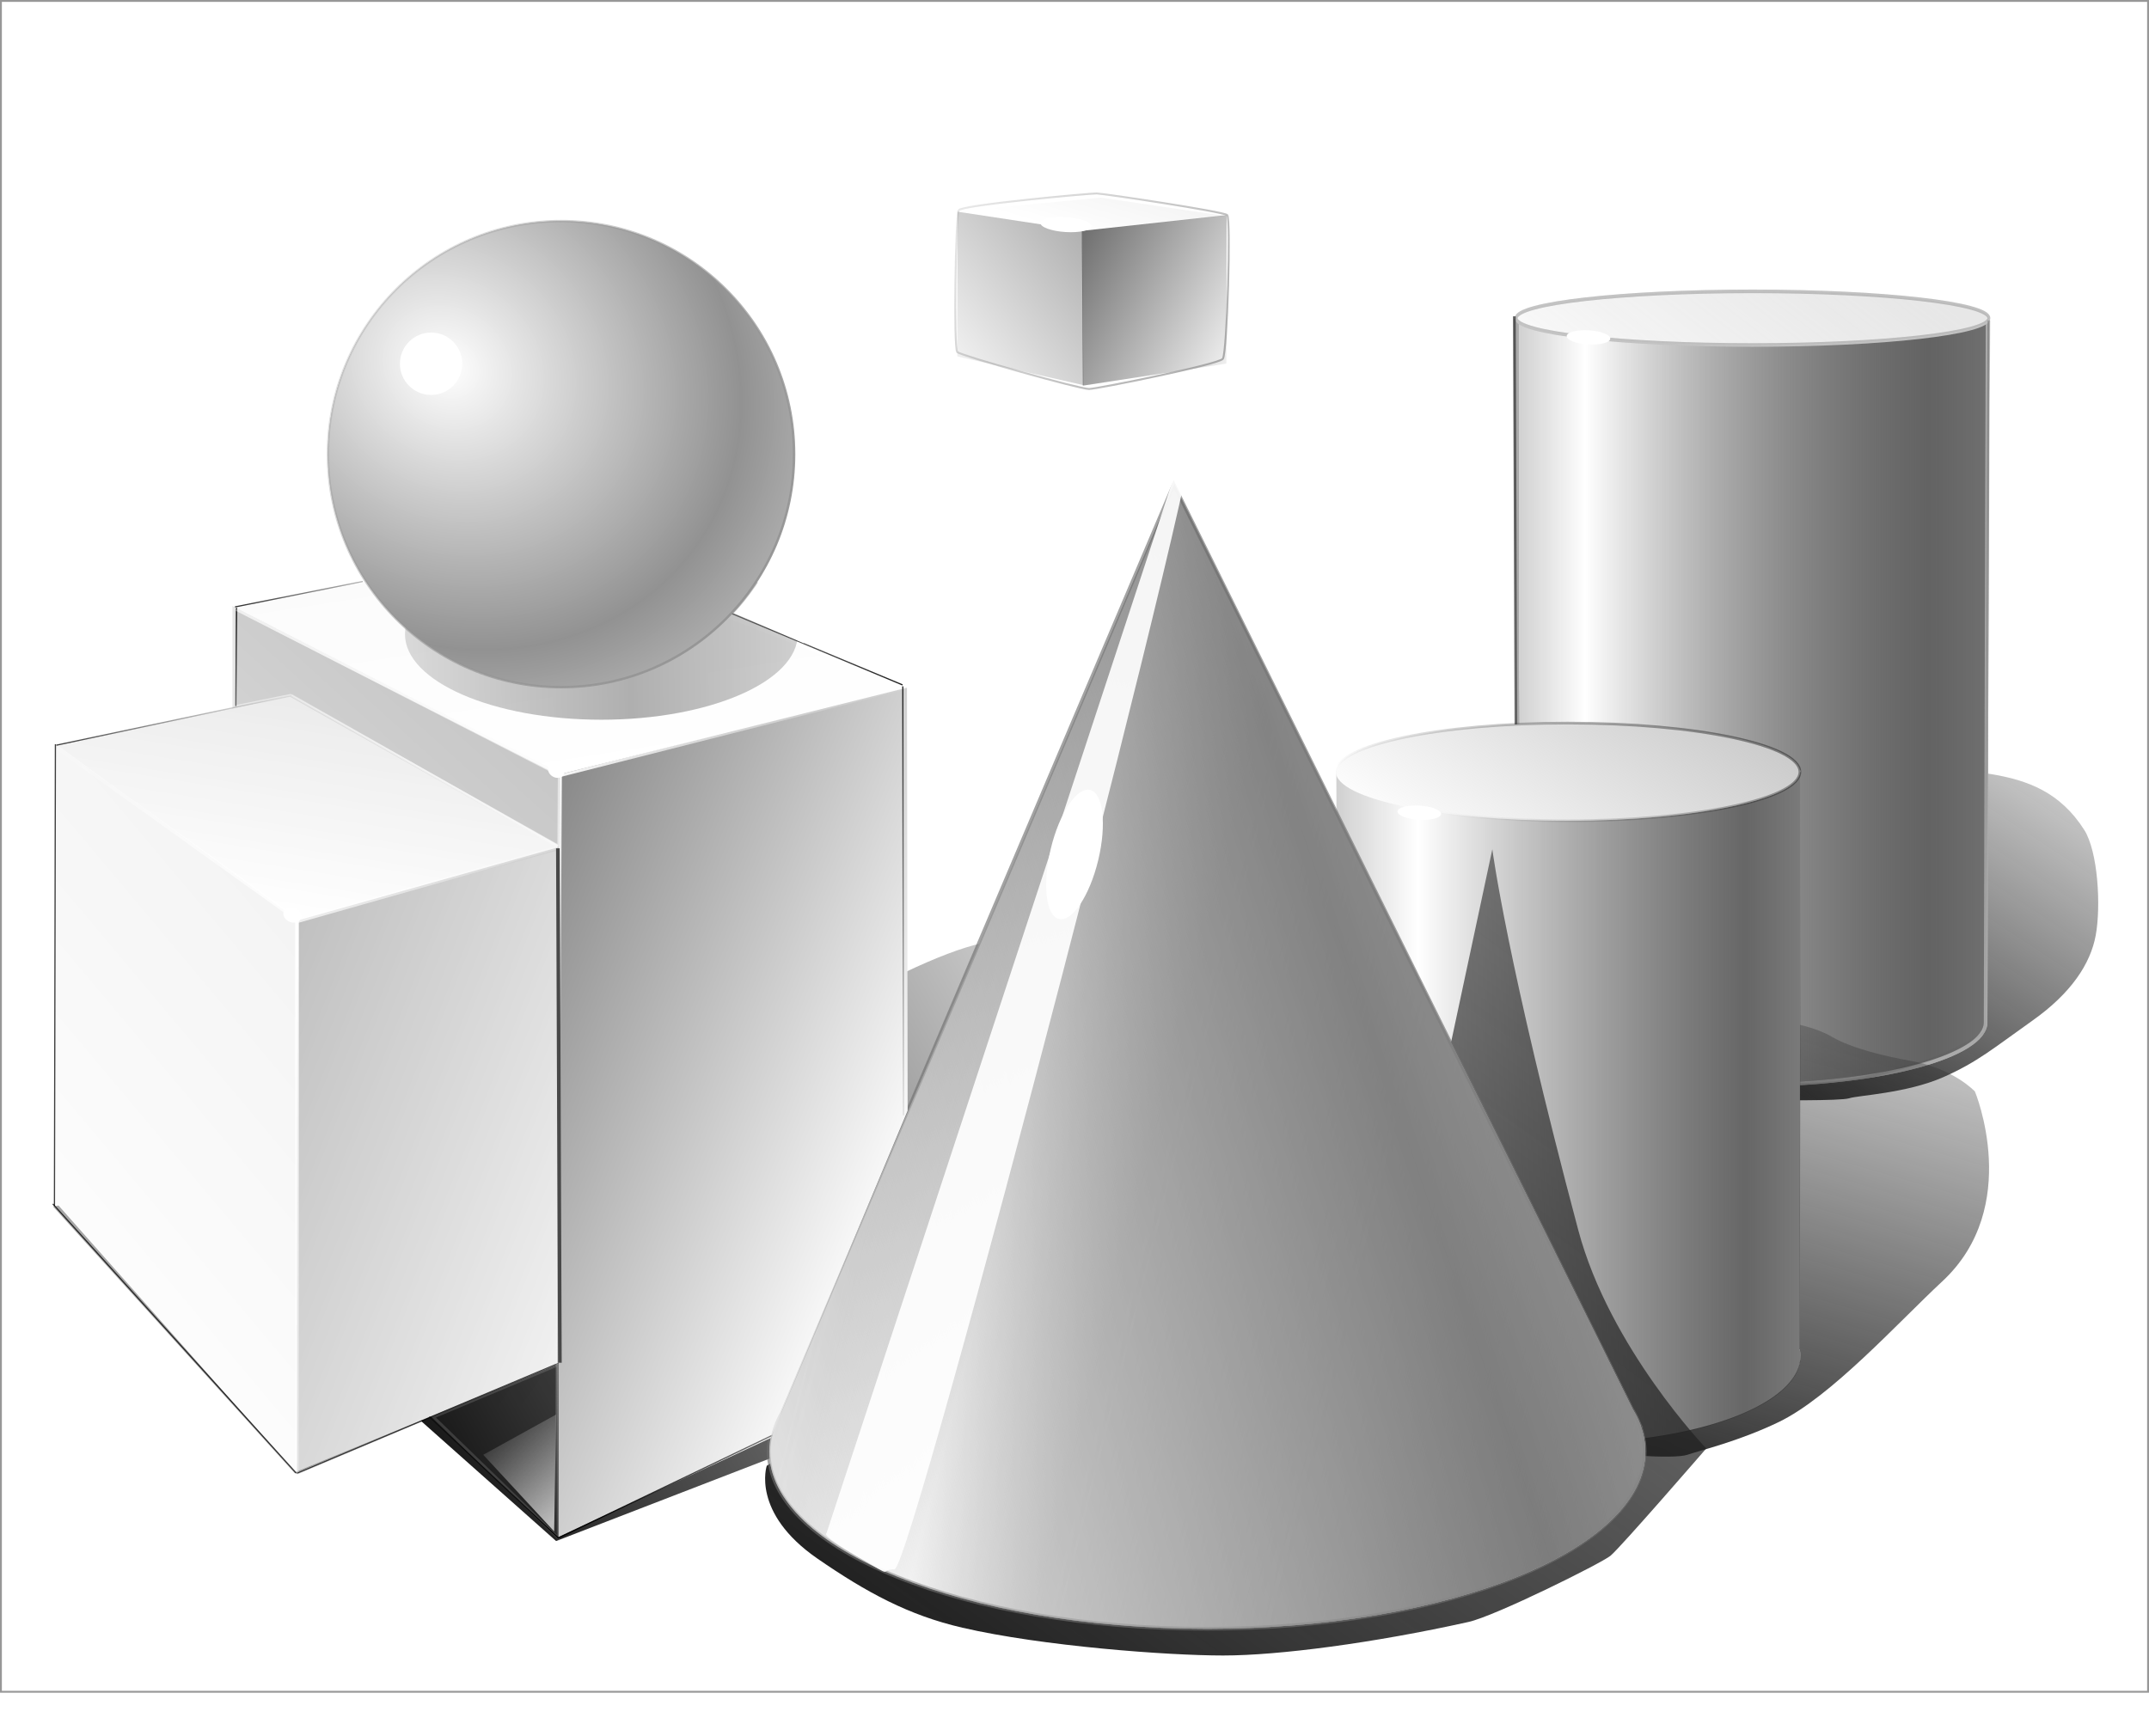 <?xml version="1.0" encoding="UTF-8" standalone="no"?>
<!-- Created with Inkscape (http://www.inkscape.org/) -->

<svg
   xmlns:dc="http://purl.org/dc/elements/1.1/"
   xmlns:cc="http://creativecommons.org/ns#"
   xmlns:rdf="http://www.w3.org/1999/02/22-rdf-syntax-ns#"
   xmlns:svg="http://www.w3.org/2000/svg"
   xmlns="http://www.w3.org/2000/svg"
   xmlns:xlink="http://www.w3.org/1999/xlink"
   xmlns:sodipodi="http://sodipodi.sourceforge.net/DTD/sodipodi-0.dtd"
   xmlns:inkscape="http://www.inkscape.org/namespaces/inkscape"
   id="svg2"
   sodipodi:modified="true"
   viewBox="0 0 800.585 646.918"
   inkscape:export-ydpi="150"
   inkscape:export-xdpi="150"
   version="1.0"
   inkscape:output_extension="org.inkscape.output.svg.inkscape"
   sodipodi:docname="shapes.svg"
   inkscape:export-filename="B:\Documents\Pictures\Shapes and Shadows.png"
   inkscape:version="0.91 r13725"
   sodipodi:version="0.32"
   width="800.585"
   height="646.918">
  <defs
     id="defs4">
    <linearGradient
       id="linearGradient4386"
       inkscape:collect="always">
      <stop
         id="stop4388"
         style="stop-color:#393939;stop-opacity:.77"
         offset="0" />
      <stop
         id="stop4390"
         style="stop-color:#000000;stop-opacity:0"
         offset="1" />
    </linearGradient>
    <linearGradient
       id="linearGradient17788"
       inkscape:collect="always">
      <stop
         id="stop17790"
         style="stop-color:#000000"
         offset="0" />
      <stop
         id="stop17792"
         style="stop-color:#000000;stop-opacity:0"
         offset="1" />
    </linearGradient>
    <linearGradient
       id="linearGradient10469"
       inkscape:collect="always">
      <stop
         id="stop10471"
         style="stop-color:#fcfcfc"
         offset="0" />
      <stop
         id="stop10473"
         style="stop-color:#fcfcfc;stop-opacity:0"
         offset="1" />
    </linearGradient>
    <linearGradient
       id="linearGradient31325"
       inkscape:collect="always">
      <stop
         id="stop31327"
         style="stop-color:#ffffff"
         offset="0" />
      <stop
         id="stop31329"
         style="stop-color:#ffffff;stop-opacity:0"
         offset="1" />
    </linearGradient>
    <linearGradient
       id="linearGradient24680"
       inkscape:collect="always">
      <stop
         id="stop24682"
         style="stop-color:black"
         offset="0" />
      <stop
         id="stop24684"
         style="stop-color:black;stop-opacity:0"
         offset="1" />
    </linearGradient>
    <radialGradient
       id="radialGradient31944"
       spreadMethod="reflect"
       gradientUnits="userSpaceOnUse"
       cy="81.153"
       cx="137.33"
       gradientTransform="matrix(1.049,0.76,-0.667,0.921,46.741,-103.22)"
       r="110.67"
       inkscape:collect="always">
      <stop
         id="stop8404"
         style="stop-color:white"
         offset="0" />
      <stop
         id="stop8406"
         style="stop-color:white;stop-opacity:.178"
         offset="1" />
    </radialGradient>
    <linearGradient
       id="linearGradient31952"
       y2="368.93"
       gradientUnits="userSpaceOnUse"
       x2="180.74"
       gradientTransform="translate(2.044,2.02)"
       y1="83.109"
       x1="226.08"
       inkscape:collect="always">
      <stop
         id="stop4834"
         style="stop-color:black;stop-opacity:.73"
         offset="0" />
      <stop
         id="stop4836"
         style="stop-color:black;stop-opacity:0"
         offset="1" />
    </linearGradient>
    <linearGradient
       id="linearGradient31954"
       y2="508.08"
       gradientUnits="userSpaceOnUse"
       x2="62.783"
       gradientTransform="translate(2.044,2.02)"
       y1="381.79"
       x1="213.05"
       inkscape:collect="always">
      <stop
         id="stop5729"
         style="stop-color:black"
         offset="0" />
      <stop
         id="stop5731"
         style="stop-color:black;stop-opacity:0"
         offset="1" />
    </linearGradient>
    <linearGradient
       id="linearGradient31956"
       y2="526.22"
       gradientUnits="userSpaceOnUse"
       x2="331.93"
       gradientTransform="translate(2.044,2.02)"
       y1="422.18"
       x1="70.052"
       inkscape:collect="always">
      <stop
         id="stop6624"
         style="stop-color:black"
         offset="0" />
      <stop
         id="stop6626"
         style="stop-color:black;stop-opacity:0"
         offset="1" />
    </linearGradient>
    <linearGradient
       id="linearGradient31960"
       y2="402.27"
       spreadMethod="reflect"
       gradientUnits="userSpaceOnUse"
       x2="464.9"
       gradientTransform="translate(2.044,2.02)"
       y1="457.76"
       x1="685.16"
       inkscape:collect="always">
      <stop
         id="stop3416"
         style="stop-color:#bababa"
         offset="0" />
      <stop
         id="stop3420"
         style="stop-color:#bababa;stop-opacity:.631"
         offset=".305" />
      <stop
         id="stop3422"
         style="stop-color:#bababa;stop-opacity:.427"
         offset=".791" />
      <stop
         id="stop3418"
         style="stop-color:#bababa;stop-opacity:0"
         offset="1" />
    </linearGradient>
    <linearGradient
       id="linearGradient31964"
       y2="570.71"
       xlink:href="#linearGradient24680"
       gradientUnits="userSpaceOnUse"
       x2="316.43"
       y1="315.71"
       x1="-46.429"
       inkscape:collect="always" />
    <linearGradient
       id="linearGradient31966"
       y2="568.3"
       xlink:href="#linearGradient24680"
       gradientUnits="userSpaceOnUse"
       x2="67.956"
       y1="296.88"
       x1="313.67"
       inkscape:collect="always" />
    <linearGradient
       id="linearGradient32909"
       y2="446.67"
       gradientUnits="userSpaceOnUse"
       x2="423.11"
       y1="302.38"
       x1="64.48"
       inkscape:collect="always">
      <stop
         id="stop32905"
         style="stop-color:black"
         offset="0" />
      <stop
         id="stop32907"
         style="stop-color:black;stop-opacity:0"
         offset="1" />
    </linearGradient>
    <linearGradient
       id="linearGradient33804"
       y2="316.61"
       xlink:href="#linearGradient24680"
       gradientUnits="userSpaceOnUse"
       x2="325.41"
       y1="70.202"
       x1="286.96"
       inkscape:collect="always" />
    <linearGradient
       id="linearGradient42698"
       y2="170.71"
       gradientUnits="userSpaceOnUse"
       x2="373.59"
       gradientTransform="translate(45.688,0.726)"
       y1="11.203"
       x1="583.2"
       inkscape:collect="always">
      <stop
         id="stop42694"
         style="stop-color:black"
         offset="0" />
      <stop
         id="stop42696"
         style="stop-color:black;stop-opacity:0"
         offset="1" />
    </linearGradient>
    <linearGradient
       id="linearGradient43593"
       y2="161.33"
       gradientUnits="userSpaceOnUse"
       x2="496.65"
       gradientTransform="translate(45.688,0.726)"
       y1="94.66"
       x1="372.01"
       inkscape:collect="always">
      <stop
         id="stop43589"
         style="stop-color:black"
         offset="0" />
      <stop
         id="stop43591"
         style="stop-color:black;stop-opacity:0"
         offset="1" />
    </linearGradient>
    <linearGradient
       id="linearGradient44488"
       y2="117.81"
       gradientUnits="userSpaceOnUse"
       x2="440.7"
       gradientTransform="translate(45.688,0.726)"
       y1="78.155"
       x1="452.23"
       inkscape:collect="always">
      <stop
         id="stop44484"
         style="stop-color:black"
         offset="0" />
      <stop
         id="stop44486"
         style="stop-color:black;stop-opacity:0"
         offset="1" />
    </linearGradient>
    <filter
       id="filter25328"
       height="1.26"
       width="1.031"
       y="-0.13"
       x="-0.016"
       inkscape:collect="always">
      <feGaussianBlur
         id="feGaussianBlur25330"
         stdDeviation="1.553"
         inkscape:collect="always" />
    </filter>
    <filter
       id="filter26397"
       height="1.011"
       width="2.045"
       y="-0.006"
       x="-0.523"
       inkscape:collect="always">
      <feGaussianBlur
         id="feGaussianBlur26399"
         stdDeviation="0.588"
         inkscape:collect="always" />
    </filter>
    <linearGradient
       id="linearGradient27415"
       y2="667.14"
       gradientUnits="userSpaceOnUse"
       x2="184.9"
       y1="376.48"
       x1="175.38"
       inkscape:collect="always">
      <stop
         id="stop27411"
         style="stop-color:#ffffff"
         offset="0" />
      <stop
         id="stop27413"
         style="stop-color:#ffffff;stop-opacity:0"
         offset="1" />
    </linearGradient>
    <linearGradient
       id="linearGradient31331"
       y2="292.16"
       xlink:href="#linearGradient31325"
       gradientUnits="userSpaceOnUse"
       x2="89.557"
       y1="391.16"
       x1="204.09"
       inkscape:collect="always" />
    <filter
       id="filter34420"
       inkscape:collect="always">
      <feGaussianBlur
         id="feGaussianBlur34422"
         stdDeviation="0.24"
         inkscape:collect="always" />
    </filter>
    <filter
       id="filter34424"
       height="1.006"
       width="2.191"
       y="-0.003"
       x="-0.595"
       inkscape:collect="always">
      <feGaussianBlur
         id="feGaussianBlur34426"
         stdDeviation="0.24"
         inkscape:collect="always" />
    </filter>
    <filter
       id="filter34428"
       inkscape:collect="always">
      <feGaussianBlur
         id="feGaussianBlur34430"
         stdDeviation="0.24"
         inkscape:collect="always" />
    </filter>
    <filter
       id="filter34432"
       inkscape:collect="always">
      <feGaussianBlur
         id="feGaussianBlur34434"
         stdDeviation="0.24"
         inkscape:collect="always" />
    </filter>
    <linearGradient
       id="linearGradient4620"
       y2="300.24"
       xlink:href="#linearGradient31325"
       gradientUnits="userSpaceOnUse"
       x2="237.04"
       gradientTransform="translate(65.813,28.372)"
       y1="399.24"
       x1="105.1"
       inkscape:collect="always" />
    <filter
       id="filter5591"
       inkscape:collect="always">
      <feGaussianBlur
         id="feGaussianBlur5593"
         stdDeviation="2.232"
         inkscape:collect="always" />
    </filter>
    <filter
       id="filter6564"
       inkscape:collect="always">
      <feGaussianBlur
         id="feGaussianBlur6566"
         stdDeviation="2.348"
         inkscape:collect="always" />
    </filter>
    <filter
       id="filter7537"
       inkscape:collect="always">
      <feGaussianBlur
         id="feGaussianBlur7539"
         stdDeviation="1.675"
         inkscape:collect="always" />
    </filter>
    <linearGradient
       id="linearGradient10475"
       y2="287.23"
       xlink:href="#linearGradient10469"
       gradientUnits="userSpaceOnUse"
       x2="417.84"
       y1="319.96"
       x1="276.65"
       inkscape:collect="always" />
    <filter
       id="filter10477"
       inkscape:collect="always">
      <feGaussianBlur
         id="feGaussianBlur10479"
         stdDeviation="0.407"
         inkscape:collect="always" />
    </filter>
    <linearGradient
       id="linearGradient10483"
       y2="576.63"
       xlink:href="#linearGradient10469"
       gradientUnits="userSpaceOnUse"
       x2="311.27"
       gradientTransform="translate(-25.766,29.267)"
       y1="277.53"
       x1="299.38"
       inkscape:collect="always" />
    <filter
       id="filter4070"
       inkscape:collect="always">
      <feGaussianBlur
         id="feGaussianBlur4072"
         stdDeviation="1.658"
         inkscape:collect="always" />
    </filter>
    <filter
       id="filter5043"
       inkscape:collect="always">
      <feGaussianBlur
         id="feGaussianBlur5045"
         stdDeviation="1.814"
         inkscape:collect="always" />
    </filter>
    <filter
       id="filter6016"
       inkscape:collect="always">
      <feGaussianBlur
         id="feGaussianBlur6018"
         stdDeviation="1.36"
         inkscape:collect="always" />
    </filter>
    <filter
       id="filter8927"
       inkscape:collect="always">
      <feGaussianBlur
         id="feGaussianBlur8929"
         stdDeviation="0.634"
         inkscape:collect="always" />
    </filter>
    <filter
       id="filter8931"
       inkscape:collect="always">
      <feGaussianBlur
         id="feGaussianBlur8933"
         stdDeviation="0.634"
         inkscape:collect="always" />
    </filter>
    <filter
       id="filter9918"
       inkscape:collect="always">
      <feGaussianBlur
         id="feGaussianBlur9920"
         stdDeviation="0.195"
         inkscape:collect="always" />
    </filter>
    <linearGradient
       id="linearGradient10897"
       y2="243.87"
       gradientUnits="userSpaceOnUse"
       x2="124.07"
       y1="343.66"
       x1="282.41"
       inkscape:collect="always">
      <stop
         id="stop10893"
         style="stop-color:#ffffff"
         offset="0" />
      <stop
         id="stop10895"
         style="stop-color:#ffffff;stop-opacity:0"
         offset="1" />
    </linearGradient>
    <linearGradient
       id="linearGradient11874"
       y2="296.31"
       gradientUnits="userSpaceOnUse"
       x2="182.98"
       y1="296.31"
       x1="95.033"
       inkscape:collect="always">
      <stop
         id="stop11870"
         style="stop-color:#000000"
         offset="0" />
      <stop
         id="stop11872"
         style="stop-color:#000000;stop-opacity:0"
         offset="1" />
    </linearGradient>
    <filter
       id="filter12857"
       inkscape:collect="always">
      <feGaussianBlur
         id="feGaussianBlur12859"
         stdDeviation="2.556"
         inkscape:collect="always" />
    </filter>
    <filter
       id="filter12861"
       height="1.835"
       width="1.103"
       y="-0.417"
       x="-0.052"
       inkscape:collect="always">
      <feGaussianBlur
         id="feGaussianBlur12863"
         stdDeviation="2.556"
         inkscape:collect="always" />
    </filter>
    <filter
       id="filter12865"
       height="1.158"
       width="1.217"
       y="-0.079"
       x="-0.109"
       inkscape:collect="always">
      <feGaussianBlur
         id="feGaussianBlur12867"
         stdDeviation="2.556"
         inkscape:collect="always" />
    </filter>
    <filter
       id="filter13868"
       inkscape:collect="always">
      <feGaussianBlur
         id="feGaussianBlur13870"
         stdDeviation="0.219"
         inkscape:collect="always" />
    </filter>
    <linearGradient
       id="linearGradient17794"
       y2="241.74"
       xlink:href="#linearGradient17788"
       gradientUnits="userSpaceOnUse"
       x2="234.89"
       y1="254.28"
       x1="145.43"
       inkscape:collect="always" />
    <linearGradient
       id="linearGradient17798"
       y2="332.1"
       xlink:href="#linearGradient17788"
       gradientUnits="userSpaceOnUse"
       x2="223.11"
       gradientTransform="translate(-81.57,2.525)"
       y1="244.64"
       x1="240.07"
       inkscape:collect="always" />
    <linearGradient
       id="linearGradient17802"
       y2="203.3"
       xlink:href="#linearGradient10469"
       gradientUnits="userSpaceOnUse"
       x2="178.56"
       gradientTransform="translate(-64.821,16.875)"
       y1="319.96"
       x1="276.65"
       inkscape:collect="always" />
    <linearGradient
       id="linearGradient17806"
       y2="248.88"
       xlink:href="#linearGradient17788"
       gradientUnits="userSpaceOnUse"
       x2="104.54"
       gradientTransform="translate(148.31,-6.996)"
       y1="293.93"
       x1="282.93"
       inkscape:collect="always" />
    <linearGradient
       id="linearGradient17810"
       y2="454.6"
       xlink:href="#linearGradient17788"
       gradientUnits="userSpaceOnUse"
       x2="190.25"
       gradientTransform="translate(210.46,8.719)"
       y1="247.5"
       x1="235.79"
       inkscape:collect="always" />
    <linearGradient
       id="linearGradient17814"
       y2="199.6"
       xlink:href="#linearGradient17788"
       gradientUnits="userSpaceOnUse"
       x2="110.25"
       gradientTransform="translate(52.242,349.08)"
       y1="261.43"
       x1="238.64"
       inkscape:collect="always" />
    <linearGradient
       id="linearGradient17818"
       y2="147.46"
       xlink:href="#linearGradient17788"
       gradientUnits="userSpaceOnUse"
       x2="372.75"
       gradientTransform="translate(64.384,349.79)"
       y1="284.28"
       x1="249.71"
       inkscape:collect="always" />
    <linearGradient
       id="linearGradient20741"
       y2="14.364"
       gradientUnits="userSpaceOnUse"
       x2="36.347"
       y1="185.62"
       x1="289.56"
       inkscape:collect="always">
      <stop
         id="stop20737"
         style="stop-color:#949494"
         offset="0" />
      <stop
         id="stop20739"
         style="stop-color:#949494;stop-opacity:0"
         offset="1" />
    </linearGradient>
    <linearGradient
       id="linearGradient4392"
       y2="415.16"
       xlink:href="#linearGradient4386"
       spreadMethod="reflect"
       gradientUnits="userSpaceOnUse"
       x2="600.56"
       y1="414.15"
       x1="716.52"
       inkscape:collect="always" />
    <filter
       id="filter4398"
       inkscape:collect="always">
      <feGaussianBlur
         id="feGaussianBlur4400"
         stdDeviation="1.059"
         inkscape:collect="always" />
    </filter>
    <linearGradient
       id="linearGradient6361"
       y2="242.47"
       spreadMethod="reflect"
       gradientUnits="userSpaceOnUse"
       x2="664.85"
       y1="242.47"
       x1="792.8"
       inkscape:collect="always">
      <stop
         id="stop6357"
         style="stop-color:#636363"
         offset="0" />
      <stop
         id="stop6359"
         style="stop-color:#000000;stop-opacity:0"
         offset="1" />
    </linearGradient>
    <linearGradient
       id="linearGradient6363"
       y2="415.16"
       xlink:href="#linearGradient4386"
       spreadMethod="reflect"
       gradientUnits="userSpaceOnUse"
       x2="600.56"
       y1="415.16"
       x1="722.58"
       inkscape:collect="always" />
    <filter
       id="filter7334"
       inkscape:collect="always">
      <feGaussianBlur
         id="feGaussianBlur7336"
         stdDeviation="1.162"
         inkscape:collect="always" />
    </filter>
    <linearGradient
       id="linearGradient8321"
       y2="321.3"
       gradientUnits="userSpaceOnUse"
       x2="663.8"
       y1="157.65"
       x1="775.24"
       inkscape:collect="always">
      <stop
         id="stop8317"
         style="stop-color:#b4b4b4"
         offset="0" />
      <stop
         id="stop8319"
         style="stop-color:#b4b4b4;stop-opacity:0"
         offset="1" />
    </linearGradient>
    <filter
       id="filter8327"
       inkscape:collect="always">
      <feGaussianBlur
         id="feGaussianBlur8329"
         stdDeviation="0.663"
         inkscape:collect="always" />
    </filter>
    <linearGradient
       id="linearGradient9314"
       y2="136.34"
       gradientUnits="userSpaceOnUse"
       x2="761.4"
       y1="14.837"
       x1="836.29"
       inkscape:collect="always">
      <stop
         id="stop9310"
         style="stop-color:#a8a8a8"
         offset="0" />
      <stop
         id="stop9312"
         style="stop-color:#858585;stop-opacity:0"
         offset="1" />
    </linearGradient>
    <linearGradient
       id="linearGradient9322"
       y2="65.065"
       gradientUnits="userSpaceOnUse"
       x2="930.61"
       y1="10.452"
       x1="680.11"
       inkscape:collect="always">
      <stop
         id="stop9318"
         style="stop-color:#cdcdcd"
         offset="0" />
      <stop
         id="stop9320"
         style="stop-color:#c1c1c1;stop-opacity:0"
         offset="1" />
    </linearGradient>
    <linearGradient
       id="linearGradient12367"
       y2="505.92"
       spreadMethod="reflect"
       gradientUnits="userSpaceOnUse"
       x2="340.86"
       y1="421.63"
       x1="588"
       inkscape:collect="always">
      <stop
         id="stop12363"
         style="stop-color:#000000"
         offset="0" />
      <stop
         id="stop12365"
         style="stop-color:#000000;stop-opacity:0"
         offset="1" />
    </linearGradient>
    <filter
       id="filter15412"
       inkscape:collect="always">
      <feGaussianBlur
         id="feGaussianBlur15414"
         stdDeviation="4.986"
         inkscape:collect="always" />
    </filter>
    <filter
       id="filter17400"
       height="1.022"
       width="3.458"
       y="-0.011"
       x="-1.229"
       inkscape:collect="always">
      <feGaussianBlur
         id="feGaussianBlur17402"
         stdDeviation="1.08"
         inkscape:collect="always" />
    </filter>
    <filter
       id="filter19352"
       inkscape:collect="always">
      <feGaussianBlur
         id="feGaussianBlur19354"
         stdDeviation="1.529"
         inkscape:collect="always" />
    </filter>
    <linearGradient
       id="linearGradient21336"
       y2="385.28"
       gradientUnits="userSpaceOnUse"
       x2="548.8"
       gradientTransform="translate(-2.143,1.429)"
       y1="580.99"
       x1="203.57"
       inkscape:collect="always">
      <stop
         id="stop21332"
         style="stop-color:#000000"
         offset="0" />
      <stop
         id="stop21334"
         style="stop-color:#000000;stop-opacity:0"
         offset="1" />
    </linearGradient>
    <filter
       id="filter21338"
       inkscape:collect="always">
      <feGaussianBlur
         id="feGaussianBlur21340"
         stdDeviation="6.335"
         inkscape:collect="always" />
    </filter>
    <filter
       id="filter23296"
       height="1.487"
       width="1.782"
       y="-0.243"
       x="-0.391"
       inkscape:collect="always">
      <feGaussianBlur
         id="feGaussianBlur23298"
         stdDeviation="5.304"
         inkscape:collect="always" />
    </filter>
    <linearGradient
       id="linearGradient23306"
       y2="555.36"
       gradientUnits="userSpaceOnUse"
       x2="252.86"
       gradientTransform="translate(1.429,3.571)"
       y1="590.36"
       x1="280"
       inkscape:collect="always">
      <stop
         id="stop23302"
         style="stop-color:#ffffff"
         offset="0" />
      <stop
         id="stop23304"
         style="stop-color:#ffffff;stop-opacity:0"
         offset="1" />
    </linearGradient>
    <linearGradient
       id="linearGradient25286"
       y2="272.09"
       spreadMethod="reflect"
       gradientUnits="userSpaceOnUse"
       x2="416.24"
       y1="281.27"
       x1="290.2"
       inkscape:collect="always">
      <stop
         id="stop25282"
         style="stop-color:#000000"
         offset="0" />
      <stop
         id="stop25284"
         style="stop-color:#000000;stop-opacity:0"
         offset="1" />
    </linearGradient>
    <filter
       id="filter27240"
       height="1.305"
       width="1.025"
       y="-0.152"
       x="-0.012"
       inkscape:collect="always">
      <feGaussianBlur
         id="feGaussianBlur27242"
         stdDeviation="0.762"
         inkscape:collect="always" />
    </filter>
    <filter
       id="filter29184"
       inkscape:collect="always">
      <feGaussianBlur
         id="feGaussianBlur29186"
         stdDeviation="7.624"
         inkscape:collect="always" />
    </filter>
    <linearGradient
       id="linearGradient30163"
       y2="-32.549"
       gradientUnits="userSpaceOnUse"
       x2="901.42"
       gradientTransform="translate(1.429,9.286)"
       y1="635.51"
       x1="421.51"
       inkscape:collect="always">
      <stop
         id="stop30159"
         style="stop-color:#212121"
         offset="0" />
      <stop
         id="stop30161"
         style="stop-color:#212121;stop-opacity:0"
         offset="1" />
    </linearGradient>
    <filter
       id="filter30167"
       inkscape:collect="always">
      <feGaussianBlur
         id="feGaussianBlur30169"
         stdDeviation="4.781"
         inkscape:collect="always" />
    </filter>
    <linearGradient
       id="linearGradient31146"
       y2="329.86"
       gradientUnits="userSpaceOnUse"
       x2="749.36"
       gradientTransform="translate(4.286,4.286)"
       y1="578.36"
       x1="677.35"
       inkscape:collect="always">
      <stop
         id="stop31142"
         style="stop-color:#282828"
         offset="0" />
      <stop
         id="stop31144"
         style="stop-color:#282828;stop-opacity:0"
         offset="1" />
    </linearGradient>
    <linearGradient
       id="linearGradient31156"
       y2="315.65"
       gradientUnits="userSpaceOnUse"
       x2="858.55"
       y1="213.51"
       x1="557.92"
       inkscape:collect="always">
      <stop
         id="stop31152"
         style="stop-color:#3f3f3f"
         offset="0" />
      <stop
         id="stop31154"
         style="stop-color:#3f3f3f;stop-opacity:0"
         offset="1" />
    </linearGradient>
    <linearGradient
       id="linearGradient31164"
       y2="292.76"
       gradientUnits="userSpaceOnUse"
       x2="666.14"
       y1="103.34"
       x1="750.04"
       inkscape:collect="always">
      <stop
         id="stop31160"
         style="stop-color:#101010"
         offset="0" />
      <stop
         id="stop31162"
         style="stop-color:#101010;stop-opacity:0"
         offset="1" />
    </linearGradient>
    <filter
       id="filter31168"
       inkscape:collect="always">
      <feGaussianBlur
         id="feGaussianBlur31170"
         stdDeviation="3.82"
         inkscape:collect="always" />
    </filter>
    <linearGradient
       id="linearGradient31178"
       y2="240.74"
       gradientUnits="userSpaceOnUse"
       x2="821.25"
       gradientTransform="translate(4.286,5.714)"
       y1="432.2"
       x1="695"
       inkscape:collect="always">
      <stop
         id="stop31174"
         style="stop-color:#141414"
         offset="0" />
      <stop
         id="stop31176"
         style="stop-color:#141414;stop-opacity:0"
         offset="1" />
    </linearGradient>
    <linearGradient
       id="linearGradient32165"
       y2="67.485"
       gradientUnits="userSpaceOnUse"
       x2="406.01"
       y1="193.75"
       x1="558.93"
       inkscape:collect="always">
      <stop
         id="stop32161"
         style="stop-color:#979797"
         offset="0" />
      <stop
         id="stop32163"
         style="stop-color:#979797;stop-opacity:0"
         offset="1" />
    </linearGradient>
    <filter
       id="filter35088"
       height="1.636"
       width="1.084"
       y="-0.318"
       x="-0.042"
       inkscape:collect="always">
      <feGaussianBlur
         id="feGaussianBlur35090"
         stdDeviation="0.245"
         inkscape:collect="always" />
    </filter>
    <filter
       id="filter37046"
       height="1.431"
       width="1.986"
       y="-0.216"
       x="-0.493"
       inkscape:collect="always">
      <feGaussianBlur
         id="feGaussianBlur37048"
         stdDeviation="5.208"
         inkscape:collect="always" />
    </filter>
    <filter
       id="filter39967"
       height="1.7"
       width="1.7"
       y="-0.35"
       x="-0.35"
       inkscape:collect="always">
      <feGaussianBlur
         id="feGaussianBlur39969"
         stdDeviation="4.066"
         inkscape:collect="always" />
    </filter>
    <filter
       id="filter40946"
       height="1.574"
       width="1.443"
       y="-0.287"
       x="-0.221"
       inkscape:collect="always">
      <feGaussianBlur
         id="feGaussianBlur40948"
         stdDeviation="0.979"
         inkscape:collect="always" />
    </filter>
    <filter
       id="filter41927"
       height="2.083"
       width="1.325"
       y="-0.541"
       x="-0.163"
       inkscape:collect="always">
      <feGaussianBlur
         id="feGaussianBlur41929"
         stdDeviation="1.536"
         inkscape:collect="always" />
    </filter>
    <linearGradient
       inkscape:collect="always"
       xlink:href="#linearGradient31960"
       id="linearGradient3613"
       gradientUnits="userSpaceOnUse"
       gradientTransform="translate(2.044,2.02)"
       spreadMethod="reflect"
       x1="685.16"
       y1="457.76"
       x2="464.9"
       y2="402.27" />
    <linearGradient
       inkscape:collect="always"
       xlink:href="#linearGradient24680"
       id="linearGradient3615"
       gradientUnits="userSpaceOnUse"
       x1="-46.429"
       y1="315.71"
       x2="316.43"
       y2="570.71" />
    <linearGradient
       inkscape:collect="always"
       xlink:href="#linearGradient31960"
       id="linearGradient3617"
       gradientUnits="userSpaceOnUse"
       gradientTransform="translate(2.044,2.02)"
       spreadMethod="reflect"
       x1="685.16"
       y1="457.76"
       x2="464.9"
       y2="402.27" />
  </defs>
  <sodipodi:namedview
     id="base"
     inkscape:zoom="0.49497475"
     height="8.5in"
     borderopacity="1.0"
     inkscape:current-layer="layer1"
     inkscape:cx="469.25019"
     inkscape:cy="286.90668"
     showgrid="false"
     width="11in"
     units="in"
     inkscape:document-units="in"
     bordercolor="#666666"
     inkscape:window-x="88"
     guidetolerance="10"
     objecttolerance="10"
     inkscape:window-y="116"
     inkscape:window-width="1024"
     inkscape:pageopacity="0.0"
     inkscape:pageshadow="2"
     pagecolor="#ffffff"
     gridtolerance="10000"
     inkscape:window-height="721"
     fit-margin-top="0"
     fit-margin-left="0"
     fit-margin-right="0"
     fit-margin-bottom="0"
     inkscape:window-maximized="1" />
  <g
     id="layer1"
     inkscape:label="Base"
     inkscape:groupmode="layer"
     transform="translate(-74.259,-27.915)">
    <rect
       id="rect3357"
       style="fill:#ffffff;stroke:#979797;stroke-width:0.697"
       height="630.045"
       width="799.888"
       y="28.263"
       x="74.607" />
    <path
       id="path31166"
       sodipodi:nodetypes="cssszzsscc"
       style="fill:url(#linearGradient31178);fill-rule:evenodd;filter:url(#filter31168)"
       d="m 671.43,428.93 c 0,0 44.64,8.93 53.93,8.93 9.28,0 34.64,0.35 37.85,-0.72 3.22,-1.07 21.35,-1.84 35,-7.85 12.72,-5.61 18.59,-10.72 33.22,-21.08 14.37,-10.17 21.62,-21.13 23.57,-31.78 1.98,-10.82 0.87,-31.18 -4.29,-39.29 -9.01,-14.18 -21.3,-18.51 -34.28,-20.71 -18,-3.05 -45.72,1.43 -45.72,1.43 l -99.28,111.07 z"
       inkscape:connector-curvature="0" />
    <path
       id="path31180"
       sodipodi:nodetypes="ccccscc"
       style="fill:#ffffff;stroke:#aaaaaa;stroke-width:1.35;filter:url(#filter7334)"
       d="m 638.92,146.79 1.01,261.63 m 174.76,-262.64 -0.72,262.97 c 0.28,12.59 -38.83,23.35 -87.03,23.35 -48.2,0 -87.31,-10.76 -87.31,-24.02 l -0.38,-260.62"
       inkscape:connector-curvature="0" />
    <path
       id="path20359"
       sodipodi:nodetypes="ccscc"
       style="fill:url(#linearGradient21336);fill-rule:evenodd;filter:url(#filter21338)"
       d="m 281.43,602.14 197.86,-76.43 c 0,0 12.14,-141.42 -29.29,-147.14 -41.43,-5.71 -252.14,149.29 -252.14,149.29 l 83.57,74.28 z"
       inkscape:connector-curvature="0" />
    <path
       id="path17404"
       style="fill:#a8a8a8;fill-rule:evenodd;filter:url(#filter19352)"
       d="m 184.08,576.85 96.43,-40 -103.58,-79.29 -82.853,20 90.003,99.29 z"
       inkscape:connector-curvature="0" />
    <path
       id="path52480"
       sodipodi:nodetypes="cc"
       style="fill:#ffffff;fill-rule:evenodd;stroke:#000000;stroke-width:0.796px"
       d="m 639.26,146.09 175.17,0.04"
       inkscape:connector-curvature="0" />
    <path
       id="path3255"
       sodipodi:nodetypes="ccccscc"
       style="fill:url(#linearGradient6361);stroke:#aaaaaa;stroke-width:1.35;filter:url(#filter7334)"
       d="m 638.92,146.79 1.01,261.63 m 174.76,-262.64 -0.72,262.97 c 0.28,12.59 -38.83,23.35 -87.03,23.35 -48.2,0 -87.31,-10.76 -87.31,-24.02 l -0.38,-260.62"
       inkscape:connector-curvature="0" />
    <ellipse
       id="path3253"
       style="fill:#ffffff;stroke:#c1c1c1;stroke-width:1.35"
       transform="matrix(0.796,0,0,0.989,89.101,92.713)"
       cx="801.556"
       cy="54.358"
       rx="110.612"
       ry="10.102" />
    <ellipse
       id="path54303"
       style="opacity:0.528;fill:url(#linearGradient9314);stroke:url(#linearGradient9322);stroke-width:1.35;filter:url(#filter25328)"
       transform="matrix(0.796,0,0,0.989,89.101,92.713)"
       cx="801.556"
       cy="54.358"
       rx="110.612"
       ry="10.102" />
    <path
       id="path41805"
       style="fill:url(#linearGradient42698);fill-rule:evenodd;filter:url(#filter12865)"
       d="m 430.96,106.8 -0.09,53.93 47.05,10.71 -0.54,-57.59 -46.42,-7.05 z"
       inkscape:connector-curvature="0" />
    <path
       id="path42700"
       style="fill:url(#linearGradient43593);fill-rule:evenodd;filter:url(#filter12857)"
       d="m 477.3,113.94 0.35,57.68 53.48,-8.21 0.09,-55.36 -53.92,5.89 z"
       inkscape:connector-curvature="0" />
    <path
       id="path43595"
       style="opacity:0.283;fill:url(#linearGradient44488);fill-rule:evenodd;filter:url(#filter12861)"
       d="m 484.35,101.55 -52.91,5.05 45.96,7.2 53.16,-5.43 -46.21,-6.82 z"
       inkscape:connector-curvature="0" />
    <path
       id="path32911"
       style="opacity:0.206;fill:url(#linearGradient33804);fill-rule:evenodd;filter:url(#filter7537)"
       d="M 278.57,232.32 161.61,253.93 282.86,316.61 412.32,284.29 278.57,232.32 Z"
       inkscape:connector-curvature="0" />
    <g
       id="g15915"
       style="fill:none"
       transform="matrix(0.796,0,0,0.796,56.804,78.441)">
      <path
         id="path1914"
         style="fill:none"
         d="m 282.14,655.71 164.29,-76.42 0,-321.43 -167.86,-65 -147.14,27.85 0,287.15 150.71,147.85 z"
         inkscape:connector-curvature="0" />
      <path
         id="path1916"
         style="fill:none"
         d="m 283.57,656.43 0,-357.14 162.86,-40.72"
         inkscape:connector-curvature="0" />
      <path
         id="path1918"
         style="fill:none"
         d="M 282.86,299.29 130.71,220.71"
         inkscape:connector-curvature="0" />
    </g>
    <g
       id="g15025"
       transform="matrix(0.796,0,0,0.796,56.804,78.441)">
      <path
         id="path1930"
         style="fill:#ffffff;fill-rule:evenodd"
         d="M 160,625.71 285,574.29 285,333.57 157.86,262.14 48.57,285.71 48.571,500 160.001,625.71 Z"
         inkscape:connector-curvature="0" />
      <path
         id="path1932"
         style="fill:none"
         d="m 160.71,625.71 0,-259.28 -112.14,-80.72"
         inkscape:connector-curvature="0" />
      <path
         id="path1934"
         sodipodi:nodetypes="cc"
         style="fill:none"
         d="M 161.43,367.14 285,334.29"
         inkscape:connector-curvature="0" />
    </g>
    <g
       id="g4783"
       style="fill:none"
       transform="translate(2.044,2.02)">
      <path
         id="path4785"
         sodipodi:nodetypes="cccccc"
         style="fill:none"
         d="m 743,312.99 -0.12,222.26 -172.83,-3.26 M 743,313.61 l -172.95,-0.62 0,219"
         inkscape:connector-curvature="0" />
      <path
         id="path4787"
         sodipodi:rx="115.71429"
         sodipodi:ry="30"
         style="fill:none"
         sodipodi:type="arc"
         d="m 831.074,529.795 a 115.714,30 0 0 1 -55.4,28.007 115.714,30 0 0 1 -121.4,-0.237 115.714,30 0 0 1 -53.769,-28.22"
         sodipodi:open="true"
         transform="matrix(0.747,0,0,1.078,121.86,-42.422)"
         sodipodi:cy="532.14288"
         sodipodi:cx="715.71429"
         sodipodi:end="3.2349895"
         sodipodi:start="6.2048295" />
    </g>
    <path
       id="path30165"
       sodipodi:nodetypes="csssscssccc"
       style="fill:url(#linearGradient31146);fill-rule:evenodd;filter:url(#filter30167)"
       d="m 596.79,556.43 c 0,0 54.28,11.07 65.71,12.14 11.43,1.07 35,3.22 40.36,1.43 5.35,-1.79 19.09,-5.03 33.93,-12.14 19.59,-9.39 44.86,-37.45 61.07,-52.5 29.97,-27.85 12.14,-70.72 12.14,-70.72 0,0 -7.86,-8.57 -23.93,-11.43 -8.65,-1.53 -21.83,-4.54 -29.28,-8.92 -15.07,-8.88 -47.86,-7.5 -47.86,-7.5 l -93.57,82.14 -18.57,67.5 z"
       inkscape:connector-curvature="0" />
    <path
       id="path31148"
       sodipodi:nodetypes="cczzssccc"
       style="fill:none;stroke:url(#linearGradient31156);stroke-width:1px"
       d="m 815.19,147.29 -1.51,265.17 c 0,0 -6.06,4.04 -13.64,7.57 -7.67,3.58 -11.36,4.17 -25.51,8.08 -13.72,3.8 -18.18,3.29 -42.17,4.55 -3.03,0.16 -53.03,-2.53 -55.56,-3.54 -2.52,-1.01 -33.33,-11.11 -33.33,-11.11 l -4.04,-1.51 -1.01,-270.72"
       inkscape:connector-curvature="0" />
    <g
       id="g4412"
       style="fill:#ffffff">
      <g
         id="g7460"
         style="fill:#ffffff"
         transform="translate(2.044,2.02)">
        <path
           id="path7464"
           sodipodi:rx="115.71429"
           sodipodi:ry="30"
           style="fill:#ffffff"
           sodipodi:type="arc"
           d="m 831.074,529.795 a 115.714,30 0 0 1 -55.4,28.007 115.714,30 0 0 1 -121.4,-0.237 115.714,30 0 0 1 -53.769,-28.22"
           sodipodi:open="true"
           transform="matrix(0.747,0,0,1.078,121.86,-42.422)"
           sodipodi:cy="532.14288"
           sodipodi:cx="715.71429"
           sodipodi:end="3.2349895"
           sodipodi:start="6.2048295" />
      </g>
      <path
         id="path4405"
         sodipodi:nodetypes="ccccc"
         style="fill:#ffffff;fill-rule:evenodd"
         d="M 572.14,533.93 744.64,533.21 745,315 l -172.86,0.71 0,218.22 z"
         inkscape:connector-curvature="0" />
    </g>
    <path
       id="path3945"
       style="opacity:0.606;fill:url(#linearGradient31952);fill-rule:evenodd;filter:url(#filter6016)"
       d="m 182.76,287.02 -86.966,18.75 89.286,65.18 98.75,-26.61 -101.07,-57.32 z"
       inkscape:connector-curvature="0" />
    <path
       id="path4840"
       style="opacity:0.217;fill:url(#linearGradient31954);fill-rule:evenodd;filter:url(#filter5043)"
       d="m 184.9,370.59 -89.999,-65.36 0,171.79 89.639,101.07 0.36,-207.5 z"
       inkscape:connector-curvature="0" />
    <path
       id="path5735"
       sodipodi:nodetypes="ccccc"
       style="opacity:0.594;fill:url(#linearGradient31956);fill-rule:evenodd;filter:url(#filter4070)"
       d="m 282.57,343.53 -97.67,27.42 0,206.43 97.77,-41.41 -0.1,-192.44 z"
       inkscape:connector-curvature="0" />
    <path
       id="path12949"
       style="fill:none;stroke:url(#linearGradient27415);stroke-width:1.35;filter:url(#filter26397)"
       d="m 184.9,370.59 0,207.14"
       inkscape:connector-curvature="0" />
    <path
       id="path13836"
       style="fill:none;stroke:url(#linearGradient11874);stroke-width:0.45;stroke-opacity:0.763;filter:url(#filter34420)"
       d="M 95.258,305.59 182.76,287.02"
       inkscape:connector-curvature="0" />
    <path
       id="path15610"
       style="fill:none;stroke:#000000;stroke-width:0.45;stroke-opacity:0.763;filter:url(#filter34424)"
       d="M 94.901,305.23 94.544,477.38"
       inkscape:connector-curvature="0" />
    <path
       id="path17384"
       sodipodi:nodetypes="cc"
       style="fill:#ffffff;fill-rule:evenodd;stroke:url(#linearGradient31331);stroke-width:1.35;filter:url(#filter8927)"
       d="M 184.9,370.59 95.615,306.66"
       inkscape:connector-curvature="0" />
    <path
       id="path18271"
       sodipodi:nodetypes="cc"
       style="fill:none;stroke:#000000;stroke-width:1px;stroke-opacity:0.289"
       d="m 282.4,344.16 0,191.79"
       inkscape:connector-curvature="0" />
    <path
       id="path19158"
       style="fill:none;stroke:#000000;stroke-width:0.45;stroke-opacity:0.763;filter:url(#filter34428)"
       d="M 93.934,476.52 184.65,576.87"
       inkscape:connector-curvature="0" />
    <path
       id="path20047"
       style="fill:none;stroke:#000000;stroke-width:0.45;stroke-opacity:0.763;filter:url(#filter34432)"
       d="m 184.9,576.87 98.57,-41.43"
       inkscape:connector-curvature="0" />
    <g
       id="g3001"
       style="color:#000000;fill:url(#linearGradient4392);fill-rule:evenodd;filter:url(#filter4398)"
       transform="translate(2.044,2.02)">
      <path
         id="path3287"
         sodipodi:nodetypes="ccssccc"
         style="color:#000000;fill:url(#linearGradient6363);fill-rule:evenodd"
         d="m 742.72,528.92 c 3.74,17.8 -31.84,33.39 -79.41,34.79 -47.57,1.39 -89.21,-11.92 -92.95,-29.72 -0.41,-1.95 -0.37,-3.61 0.11,-5.55 0.49,-1.95 -0.42,-215.45 -0.42,-215.45 L 743,313.61"
         inkscape:connector-curvature="0" />
    </g>
    <path
       id="path28213"
       sodipodi:nodetypes="cssssscsccc"
       style="fill:url(#linearGradient30163);fill-rule:evenodd;filter:url(#filter29184)"
       d="m 359.91,574.08 c 0,0 -5.92,17.51 18.93,34.64 18.25,12.58 33.89,21.08 53.93,25.71 29.83,6.9 76.43,10.36 97.14,10.36 20.72,0 56.07,-4.64 91.43,-12.5 9.99,-2.22 49.29,-21.78 52.86,-24.64 3.57,-2.86 35.71,-40 35.71,-40 0,0 -35.99,-37.48 -47.68,-81.36 C 635.6,386.32 630.21,344.36 630.21,344.36 l -16.73,78.29 -253.57,151.43 z"
       inkscape:connector-curvature="0" />
    <path
       id="path16661"
       style="color:#000000;fill:#ffffff"
       d="M 511.76,208.43 365.04,553.9 c -2.73,4.79 -4.18,9.78 -4.18,14.9 0,36.45 73.12,66.03 163.18,66.03 90.07,0 163.16,-29.58 163.16,-66.03 0,-3.28 -0.61,-6.5 -1.75,-9.65 l 0.06,0 -0.15,-0.32 -0.03,-0.09 c -0.74,-1.95 -1.7,-3.86 -2.85,-5.75 L 511.76,208.43 Z"
       inkscape:connector-curvature="0" />
    <ellipse
       id="path3283"
       style="fill:#ffffff"
       transform="matrix(0.796,0,0,0.796,88.656,101.19)"
       cx="715.714"
       cy="269.286"
       rx="108.571"
       ry="22.857" />
    <path
       id="path19330"
       style="color:#000000;opacity:0.806;fill:url(#linearGradient3613);stroke-width:0"
       d="M 511.76,208.43 365.04,553.9 c -2.73,4.79 -4.18,9.78 -4.18,14.9 0,36.45 73.12,66.03 163.18,66.03 90.07,0 163.16,-29.58 163.16,-66.03 0,-3.28 -0.61,-6.5 -1.75,-9.65 l 0.06,0 -0.15,-0.32 -0.03,-0.09 c -0.74,-1.95 -1.7,-3.86 -2.85,-5.75 L 511.76,208.43 Z"
       inkscape:connector-curvature="0" />
    <ellipse
       id="path12922"
       style="fill:url(#linearGradient8321);stroke:url(#linearGradient31164);stroke-width:1.243;filter:url(#filter8327)"
       transform="matrix(0.796,0,0,0.796,88.656,101.19)"
       cx="715.714"
       cy="269.286"
       rx="108.571"
       ry="22.857" />
    <path
       id="path22013"
       style="color:#000000;opacity:0.633;fill:none;stroke:#6f6f6f;stroke-width:1.35"
       d="M 511.54,208.43 364.82,553.89 c -2.73,4.8 -4.19,9.78 -4.19,14.91 0,36.45 73.13,66.03 163.19,66.03 90.07,0 163.16,-29.58 163.16,-66.03 0,-3.28 -0.61,-6.5 -1.75,-9.66 l 0.06,0 -0.16,-0.31 -0.03,-0.09 c -0.73,-1.95 -1.69,-3.87 -2.84,-5.75 L 511.54,208.43 Z"
       inkscape:connector-curvature="0" />
    <g
       id="g23791"
       style="opacity:0.244;fill:url(#linearGradient31964);stroke:#9c9c9c;filter:url(#filter6564)"
       transform="translate(2.044,2.02)">
      <path
         id="path23787"
         style="fill:url(#linearGradient31966);fill-rule:evenodd;stroke:#9c9c9c;stroke-width:1px"
         d="m 280.36,341.25 0.18,-26.61 -121.25,-62.14 0,36.79 21.07,-4.29 100,56.25 z"
         inkscape:connector-curvature="0" />
      <path
         id="path23789"
         style="fill:url(#linearGradient3615);fill-rule:evenodd;stroke:#9c9c9c;stroke-width:1px"
         d="m 280.18,534.46 0,64.47 -46.43,-45 46.43,-19.47 z"
         inkscape:connector-curvature="0" />
    </g>
    <ellipse
       id="path23308"
       style="opacity:0.556;fill:url(#linearGradient25286);filter:url(#filter27240)"
       transform="matrix(1.191,0,0,6.375,-36.894,-1548.1)"
       cx="281.429"
       cy="284.286"
       rx="61.429"
       ry="5" />
    <path
       id="path21342"
       style="fill:#ffffff;fill-rule:evenodd;filter:url(#filter5591)"
       d="m 282.59,316.49 -0.25,284.11 79.04,-36.87 51.01,-121.98 -0.25,-157.58 -129.55,32.32 z"
       inkscape:connector-curvature="0" />
    <path
       id="path32016"
       style="fill:url(#linearGradient32909);fill-rule:evenodd;filter:url(#filter5591)"
       d="m 282.59,316.49 -0.25,284.11 79.04,-36.87 51.01,-121.98 -0.25,-157.58 -129.55,32.32 z"
       inkscape:connector-curvature="0" />
    <path
       id="path10481"
       sodipodi:nodetypes="cc"
       style="fill:none;stroke:url(#linearGradient10483);stroke-width:1px;filter:url(#filter10477)"
       d="m 283.09,316.37 -1.62,282.55"
       inkscape:connector-curvature="0" />
    <path
       id="path36465"
       sodipodi:nodetypes="cc"
       style="fill:none;stroke:url(#linearGradient10475);stroke-width:1px;filter:url(#filter10477)"
       d="M 282.86,316.96 411.79,284.29"
       inkscape:connector-curvature="0" />
    <path
       id="path4618"
       sodipodi:nodetypes="cc"
       style="fill:#ffffff;fill-rule:evenodd;stroke:url(#linearGradient4620);stroke-width:1.35;filter:url(#filter8931)"
       d="m 185.05,371.18 97.09,-27.56"
       inkscape:connector-curvature="0" />
    <path
       id="path8935"
       sodipodi:nodetypes="cc"
       style="fill:none;stroke:url(#linearGradient10897);stroke-width:0.9;stroke-opacity:0.763;filter:url(#filter9918)"
       d="m 281.96,343.21 -99.1,-56.25"
       inkscape:connector-curvature="0" />
    <path
       id="path12869"
       sodipodi:nodetypes="czzzzzz"
       style="fill:none;stroke:url(#linearGradient32165);stroke-width:0.72;filter:url(#filter13868)"
       d="m 431.43,106.25 c -1.14,2.13 -1.97,51.56 -0.54,52.86 1.54,1.39 45.81,13.84 49.11,13.75 3.31,-0.09 48.36,-9.18 49.82,-11.25 1.61,-2.28 3.07,-52.37 1.61,-53.57 -1.56,-1.3 -45.72,-7.95 -48.57,-8.04 -2.5,-0.078 -50.4,4.33 -51.43,6.25 z"
       inkscape:connector-curvature="0" />
    <path
       id="path17796"
       sodipodi:nodetypes="cc"
       style="fill:none;stroke:url(#linearGradient17798);stroke-width:0.45;filter:url(#filter34420)"
       d="m 162.39,254.44 -0.26,36.59"
       inkscape:connector-curvature="0" />
    <path
       id="path17800"
       sodipodi:nodetypes="cc"
       style="fill:none;stroke:url(#linearGradient17802);stroke-width:1px;filter:url(#filter10477)"
       d="M 283.39,316.7 162.32,255.09"
       inkscape:connector-curvature="0" />
    <path
       id="path17804"
       sodipodi:nodetypes="cc"
       style="fill:none;stroke:url(#linearGradient17806);stroke-width:0.45;filter:url(#filter34420)"
       d="M 410.49,283.13 345.94,256.15"
       inkscape:connector-curvature="0" />
    <path
       id="path17808"
       sodipodi:nodetypes="cc"
       style="fill:none;stroke:url(#linearGradient17810);stroke-width:0.45;filter:url(#filter34420)"
       d="M 410.84,443.49 410.59,283.65"
       inkscape:connector-curvature="0" />
    <path
       id="path17812"
       sodipodi:nodetypes="cc"
       style="fill:none;stroke:url(#linearGradient17814);stroke-width:0.45;filter:url(#filter34420)"
       d="M 282.27,600.99 234.16,555.8"
       inkscape:connector-curvature="0" />
    <path
       id="path17816"
       sodipodi:nodetypes="cc"
       style="fill:none;stroke:url(#linearGradient17818);stroke-width:0.45;filter:url(#filter34420)"
       d="m 361.91,562.78 -79.9,38.37"
       inkscape:connector-curvature="0" />
    <path
       id="path10295"
       style="color:#000000;fill:url(#linearGradient3617);stroke-width:0"
       d="M 511.76,208.43 365.04,553.9 c -2.73,4.79 -4.18,9.78 -4.18,14.9 0,36.45 73.12,66.03 163.18,66.03 90.07,0 163.16,-29.58 163.16,-66.03 0,-3.28 -0.61,-6.5 -1.75,-9.65 l 0.06,0 -0.15,-0.32 -0.03,-0.09 c -0.74,-1.95 -1.7,-3.86 -2.85,-5.75 L 511.76,208.43 Z"
       inkscape:connector-curvature="0" />
    <path
       id="path11390"
       style="color:#000000;opacity:0.622;fill:url(#linearGradient12367);stroke-width:0"
       d="M 511.76,208.43 365.04,553.9 c -2.73,4.79 -4.18,9.78 -4.18,14.9 0,36.45 73.12,66.03 163.18,66.03 90.07,0 163.16,-29.58 163.16,-66.03 0,-3.28 -0.61,-6.5 -1.75,-9.65 l 0.06,0 -0.15,-0.32 -0.03,-0.09 c -0.74,-1.95 -1.7,-3.86 -2.85,-5.75 L 511.76,208.43 Z"
       inkscape:connector-curvature="0" />
    <path
       id="path13338"
       style="color:#000000;opacity:0.294;fill:#ffffff;stroke-width:0"
       d="M 511.76,208.43 365.04,553.9 c -2.73,4.79 -4.18,9.78 -4.18,14.9 0,36.45 73.12,66.03 163.18,66.03 90.07,0 163.16,-29.58 163.16,-66.03 0,-3.28 -0.61,-6.5 -1.75,-9.65 l 0.06,0 -0.15,-0.32 -0.03,-0.09 c -0.74,-1.95 -1.7,-3.86 -2.85,-5.75 L 511.76,208.43 Z"
       inkscape:connector-curvature="0" />
    <path
       id="path14309"
       sodipodi:nodetypes="ccssc"
       style="opacity:0.95;fill:#ffffff;fill-rule:evenodd;filter:url(#filter15412)"
       d="M 519.29,182.14 382.14,599.29 c 0,0 -2.52,0.46 11.97,8.92 14.34,8.38 6.96,4.47 13.39,4.47 6.43,0 122.5,-445.54 111.79,-430.54 z"
       inkscape:connector-curvature="0" />
    <path
       id="path16385"
       style="fill:none;stroke:#484848;stroke-width:1.35;filter:url(#filter17400)"
       d="m 282.09,344.02 0.75,191.68"
       inkscape:connector-curvature="0" />
    <path
       id="path19356"
       style="fill:none"
       d="M 282.5,536.43 246.43,567.86 235,556.07 282.5,536.43 Z"
       inkscape:connector-curvature="0" />
    <path
       id="path22313"
       style="opacity:0.828;fill:url(#linearGradient23306);fill-rule:evenodd;filter:url(#filter23296)"
       d="M 281.43,555 280.71,598.57 254.29,570 281.43,555 Z"
       inkscape:connector-curvature="0" />
    <ellipse
       id="path33136"
       style="fill:#ffffff;filter:url(#filter35088)"
       transform="matrix(1.397,0.085,-0.211,3.469,-232.59,-435.88)"
       cx="666.448"
       cy="153.605"
       rx="5.808"
       ry="0.758" />
    <ellipse
       id="path35092"
       style="fill:#ffffff;filter:url(#filter35088)"
       transform="matrix(1.397,0.085,-0.211,3.469,-295.62,-258.76)"
       cx="666.448"
       cy="153.605"
       rx="5.808"
       ry="0.758" />
    <ellipse
       id="path35094"
       style="fill:#ffffff;filter:url(#filter37046)"
       transform="matrix(0.972,0.234,-0.234,0.972,94.582,-103.36)"
       cx="474.772"
       cy="348.312"
       rx="9.091"
       ry="24.749" />
    <ellipse
       id="path39971"
       style="fill:#ffffff;filter:url(#filter40946)"
       transform="matrix(0.737,0.264,-0.257,0.759,140.76,37.787)"
       cx="187.004"
       cy="371.167"
       rx="4.419"
       ry="3.409" />
    <ellipse
       id="path40950"
       style="fill:#ffffff;filter:url(#filter40946)"
       transform="matrix(0.664,0.27,-0.243,0.739,247.49,-9.809)"
       cx="187.004"
       cy="371.167"
       rx="4.419"
       ry="3.409" />
    <ellipse
       id="path40952"
       style="fill:#ffffff;filter:url(#filter41927)"
       transform="matrix(0.998,0.064,-0.064,0.998,10.234,-28.365)"
       cx="469.09"
       cy="110.169"
       rx="9.47"
       ry="2.778" />
    <circle
       id="path6630"
       style="fill:#7a7a7a"
       transform="matrix(0.796,0,0,0.796,132.09,104.41)"
       cx="189.909"
       cy="116.482"
       r="109.096" />
    <circle
       id="path1937"
       style="fill:url(#radialGradient31944);stroke:url(#linearGradient20741);stroke-width:1.13;stroke-opacity:0.993"
       transform="matrix(0.796,0,0,0.796,132.09,104.41)"
       cx="189.909"
       cy="116.482"
       r="109.096" />
    <path
       id="path16815"
       sodipodi:nodetypes="cc"
       style="fill:none;stroke:url(#linearGradient17794);stroke-width:0.45;filter:url(#filter34420)"
       d="m 161.82,254.06 47.6,-9.48"
       inkscape:connector-curvature="0" />
    <path
       id="path25300"
       sodipodi:nodetypes="ccscc"
       style="fill:#ffffff;fill-rule:evenodd"
       d="m 373.76,267.63 -26.14,-11.24 c 0,0 6.69,-6.69 12.5,-17.17 0.7,-1.26 13.38,14.14 13.38,14.14 l 0.26,14.27 z"
       inkscape:connector-curvature="0" />
    <circle
       id="path37050"
       style="fill:#ffffff;filter:url(#filter39967)"
       transform="translate(-14.142,-7.071)"
       cx="249.003"
       cy="170.525"
       r="11.617" />
  </g>
</svg>
